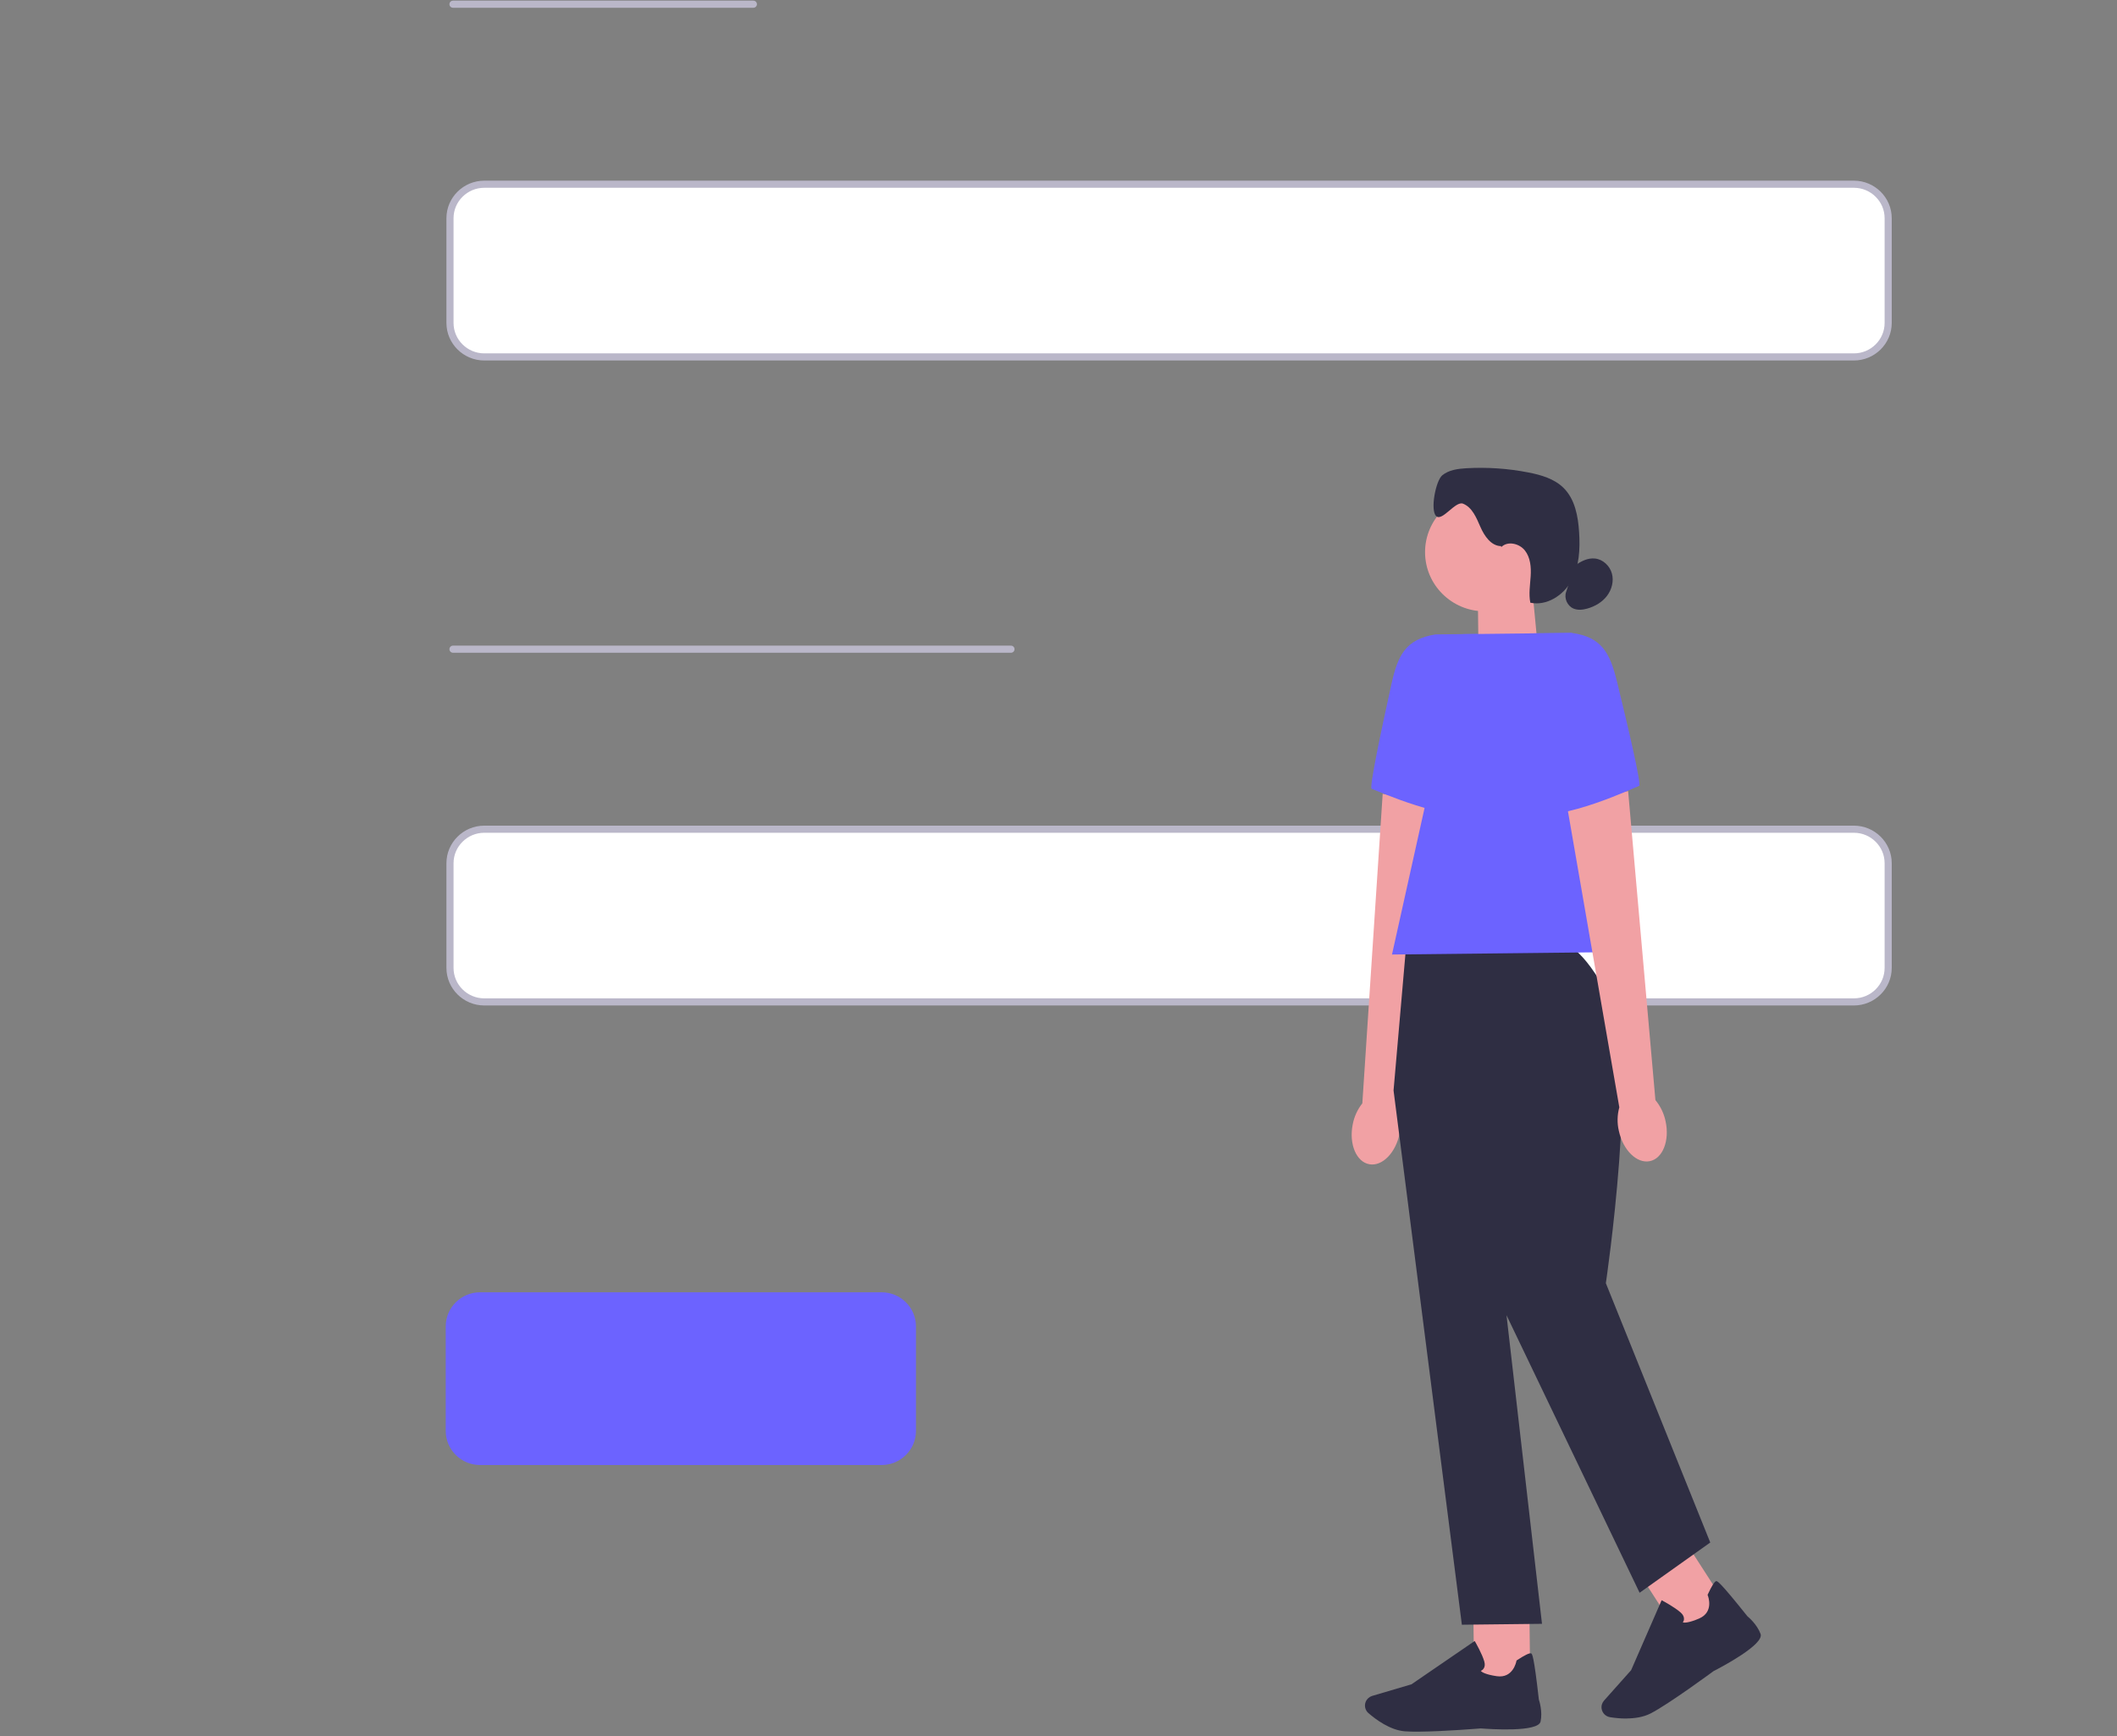 <svg width="595" height="488" viewBox="0 0 595 488" fill="none" xmlns="http://www.w3.org/2000/svg">
    <rect x="0" y="0" width="595" height="488" fill="#808080" stroke="none"/>
    <g clip-path="url(#clip0_122_2097)">
        <path
            d="M521.04 100.316H136.12C130.8 100.316 126.472 96.024 126.472 90.749V61.343C126.472 56.068 130.8 51.776 136.12 51.776H521.04C526.361 51.776 530.689 56.068 530.689 61.343V90.749C530.689 96.024 526.361 100.316 521.04 100.316Z"
            fill="white" stroke="#BAB7C9" stroke-width="2" stroke-linecap="round"
            stroke-linejoin="round" />
        <path
            d="M521.04 281.587H136.12C130.8 281.587 126.472 277.295 126.472 272.02V242.614C126.472 237.339 130.8 233.047 136.12 233.047H521.04C526.361 233.047 530.689 237.339 530.689 242.614V272.02C530.689 277.295 526.361 281.587 521.04 281.587Z"
            fill="white" stroke="#BAB7C9" stroke-width="2" stroke-linecap="round"
            stroke-linejoin="round" />
        <path
            d="M247.788 411.738H134.927C129.607 411.738 125.278 407.446 125.278 402.171V372.765C125.278 367.49 129.607 363.198 134.927 363.198H247.788C253.108 363.198 257.436 367.49 257.436 372.765V402.171C257.436 407.446 253.108 411.738 247.788 411.738Z"
            fill="#6C63FF" />
        <path d="M127.317 1.183H211.739" stroke="#BAB7C9" stroke-width="2" stroke-linecap="round"
            stroke-linejoin="round" />
        <path d="M127.317 182.454H284.139" stroke="#BAB7C9" stroke-width="2" stroke-linecap="round"
            stroke-linejoin="round" />
        <path d="M474.471 434.515L461.196 442.93L473.234 461.602L486.509 453.187L474.471 434.515Z"
            fill="#F1A1A4" />
        <path d="M432.369 183.515L415.599 189.193L415.336 165.182L430.597 165.014L432.369 183.515Z"
            fill="#F1A1A4" />
        <path
            d="M417.294 171.812C426.556 171.812 434.064 164.368 434.064 155.184C434.064 146 426.556 138.555 417.294 138.555C408.032 138.555 400.524 146 400.524 155.184C400.524 164.368 408.032 171.812 417.294 171.812Z"
            fill="#F1A1A4" />
        <path
            d="M421.883 153.488C419.082 153.434 417.201 150.649 416.079 148.086C414.957 145.538 413.804 142.592 411.196 141.556C409.06 140.712 405.376 146.605 403.674 145.07C401.902 143.466 403.519 135.087 405.369 133.575C407.218 132.064 409.757 131.741 412.14 131.595C417.983 131.265 423.857 131.664 429.599 132.792C433.143 133.483 436.811 134.55 439.388 137.059C442.662 140.243 443.544 145.093 443.823 149.628C444.117 154.271 443.892 159.136 441.663 163.233C439.427 167.323 434.699 170.37 430.11 169.388C429.622 166.924 430.055 164.4 430.21 161.883C430.365 159.381 430.14 156.68 428.577 154.7C427.014 152.721 423.717 151.969 421.945 153.757"
            fill="#2F2E43" />
        <path
            d="M442.577 159.021C444.241 157.785 446.229 156.742 448.296 156.972C450.532 157.21 452.436 159.021 453.032 161.169C453.628 163.318 453.009 165.697 451.654 167.477C450.3 169.257 448.265 170.439 446.098 171.045C444.844 171.398 443.474 171.544 442.267 171.045C440.495 170.308 439.52 168.091 440.193 166.303"
            fill="#2F2E43" />
        <path
            d="M380.171 316.114C379.119 321.585 381.216 326.557 384.869 327.21C388.514 327.862 392.329 323.948 393.389 318.477C393.846 316.298 393.745 314.042 393.095 311.901L405.995 226.141L388.614 223.103L382.895 310.09C381.494 311.87 380.558 313.934 380.171 316.137L380.171 316.114Z"
            fill="#F1A1A4" />
        <path
            d="M415.29 178.174L403.449 178.304C395.092 179.647 392.871 184.105 391.067 192.301C388.305 204.801 384.776 221.46 385.519 221.691C386.703 222.074 406.955 231.252 417.209 228.98L415.298 178.174L415.29 178.174Z"
            fill="#6C63FF" />
        <path d="M429.832 450.748L414.077 450.923L414.326 473.082L430.081 472.908L429.832 450.748Z"
            fill="#F1A1A4" />
        <path
            d="M399.092 486.674C397.429 486.697 395.966 486.674 394.852 486.582C390.657 486.252 386.641 483.228 384.605 481.463C383.692 480.673 383.39 479.384 383.847 478.279C384.172 477.488 384.838 476.882 385.673 476.629L396.701 473.375L414.477 461.198L414.678 461.551C414.756 461.681 416.551 464.804 417.162 466.922C417.395 467.728 417.348 468.395 417.008 468.917C416.776 469.278 416.45 469.493 416.187 469.623C416.512 469.953 417.534 470.628 420.676 471.089C425.242 471.764 426.163 467.052 426.194 466.853L426.225 466.692L426.356 466.6C428.515 465.18 429.839 464.543 430.303 464.674C430.597 464.75 431.069 464.896 432.508 477.665C432.64 478.064 433.584 480.995 432.996 483.819C432.361 486.889 418.857 485.975 416.164 485.768C416.087 485.776 405.995 486.605 399.077 486.674H399.1L399.092 486.674Z"
            fill="#2F2E43" />
        <path
            d="M457.265 482.99C455.415 483.014 453.713 482.806 452.498 482.607C451.306 482.407 450.362 481.479 450.161 480.297C450.006 479.445 450.261 478.594 450.826 477.949L458.441 469.401L467.016 449.741L467.379 449.933C467.511 450.002 470.699 451.713 472.355 453.186C472.982 453.747 473.3 454.337 473.3 454.967C473.3 455.396 473.137 455.749 472.975 455.987C473.431 456.095 474.654 456.125 477.564 454.875C481.797 453.048 480.063 448.567 479.986 448.39L479.924 448.237L479.994 448.099C481.069 445.766 481.859 444.523 482.315 444.385C482.609 444.308 483.081 444.162 491.122 454.245C491.447 454.514 493.815 456.501 494.821 459.202C495.912 462.141 483.987 468.449 481.572 469.684C481.503 469.746 469.036 478.931 463.912 481.563C461.877 482.607 459.455 482.952 457.249 482.967L457.273 482.99L457.265 482.99Z"
            fill="#2F2E43" />
        <path
            d="M439.326 265.253L395.215 265.737L391.671 306.468L410.871 456.624L433.391 456.371L423.416 369.637L460.825 447.638L480.682 433.519L451.337 360.636C451.337 360.636 460.817 296.761 452.629 280.969C444.45 265.177 439.334 265.23 439.334 265.23V265.253L439.326 265.253Z"
            fill="#2F2E43" />
        <path d="M461.289 267.494L391.23 268.269L411.242 178.228L441.772 177.882L461.289 267.494Z"
            fill="#6C63FF" />
        <path
            d="M468.13 315.147C469.306 320.603 467.318 325.614 463.688 326.343C460.051 327.079 456.15 323.25 454.982 317.794C454.479 315.623 454.525 313.367 455.121 311.21L440.294 225.75L457.598 222.328L465.267 309.177C466.706 310.926 467.689 312.975 468.13 315.162V315.147Z"
            fill="#F1A1A4" />
        <path
            d="M429.939 178.013L441.78 177.882C450.161 179.049 452.482 183.453 454.479 191.61C457.52 204.049 461.413 220.616 460.685 220.87C459.501 221.269 439.473 230.891 429.173 228.85L429.955 178.013L429.939 178.013Z"
            fill="#6C63FF" />
    </g>
    <defs>
        <clipPath id="clip0_122_2097">
            <rect width="657" height="488" fill="white" />
        </clipPath>
    </defs>
</svg>